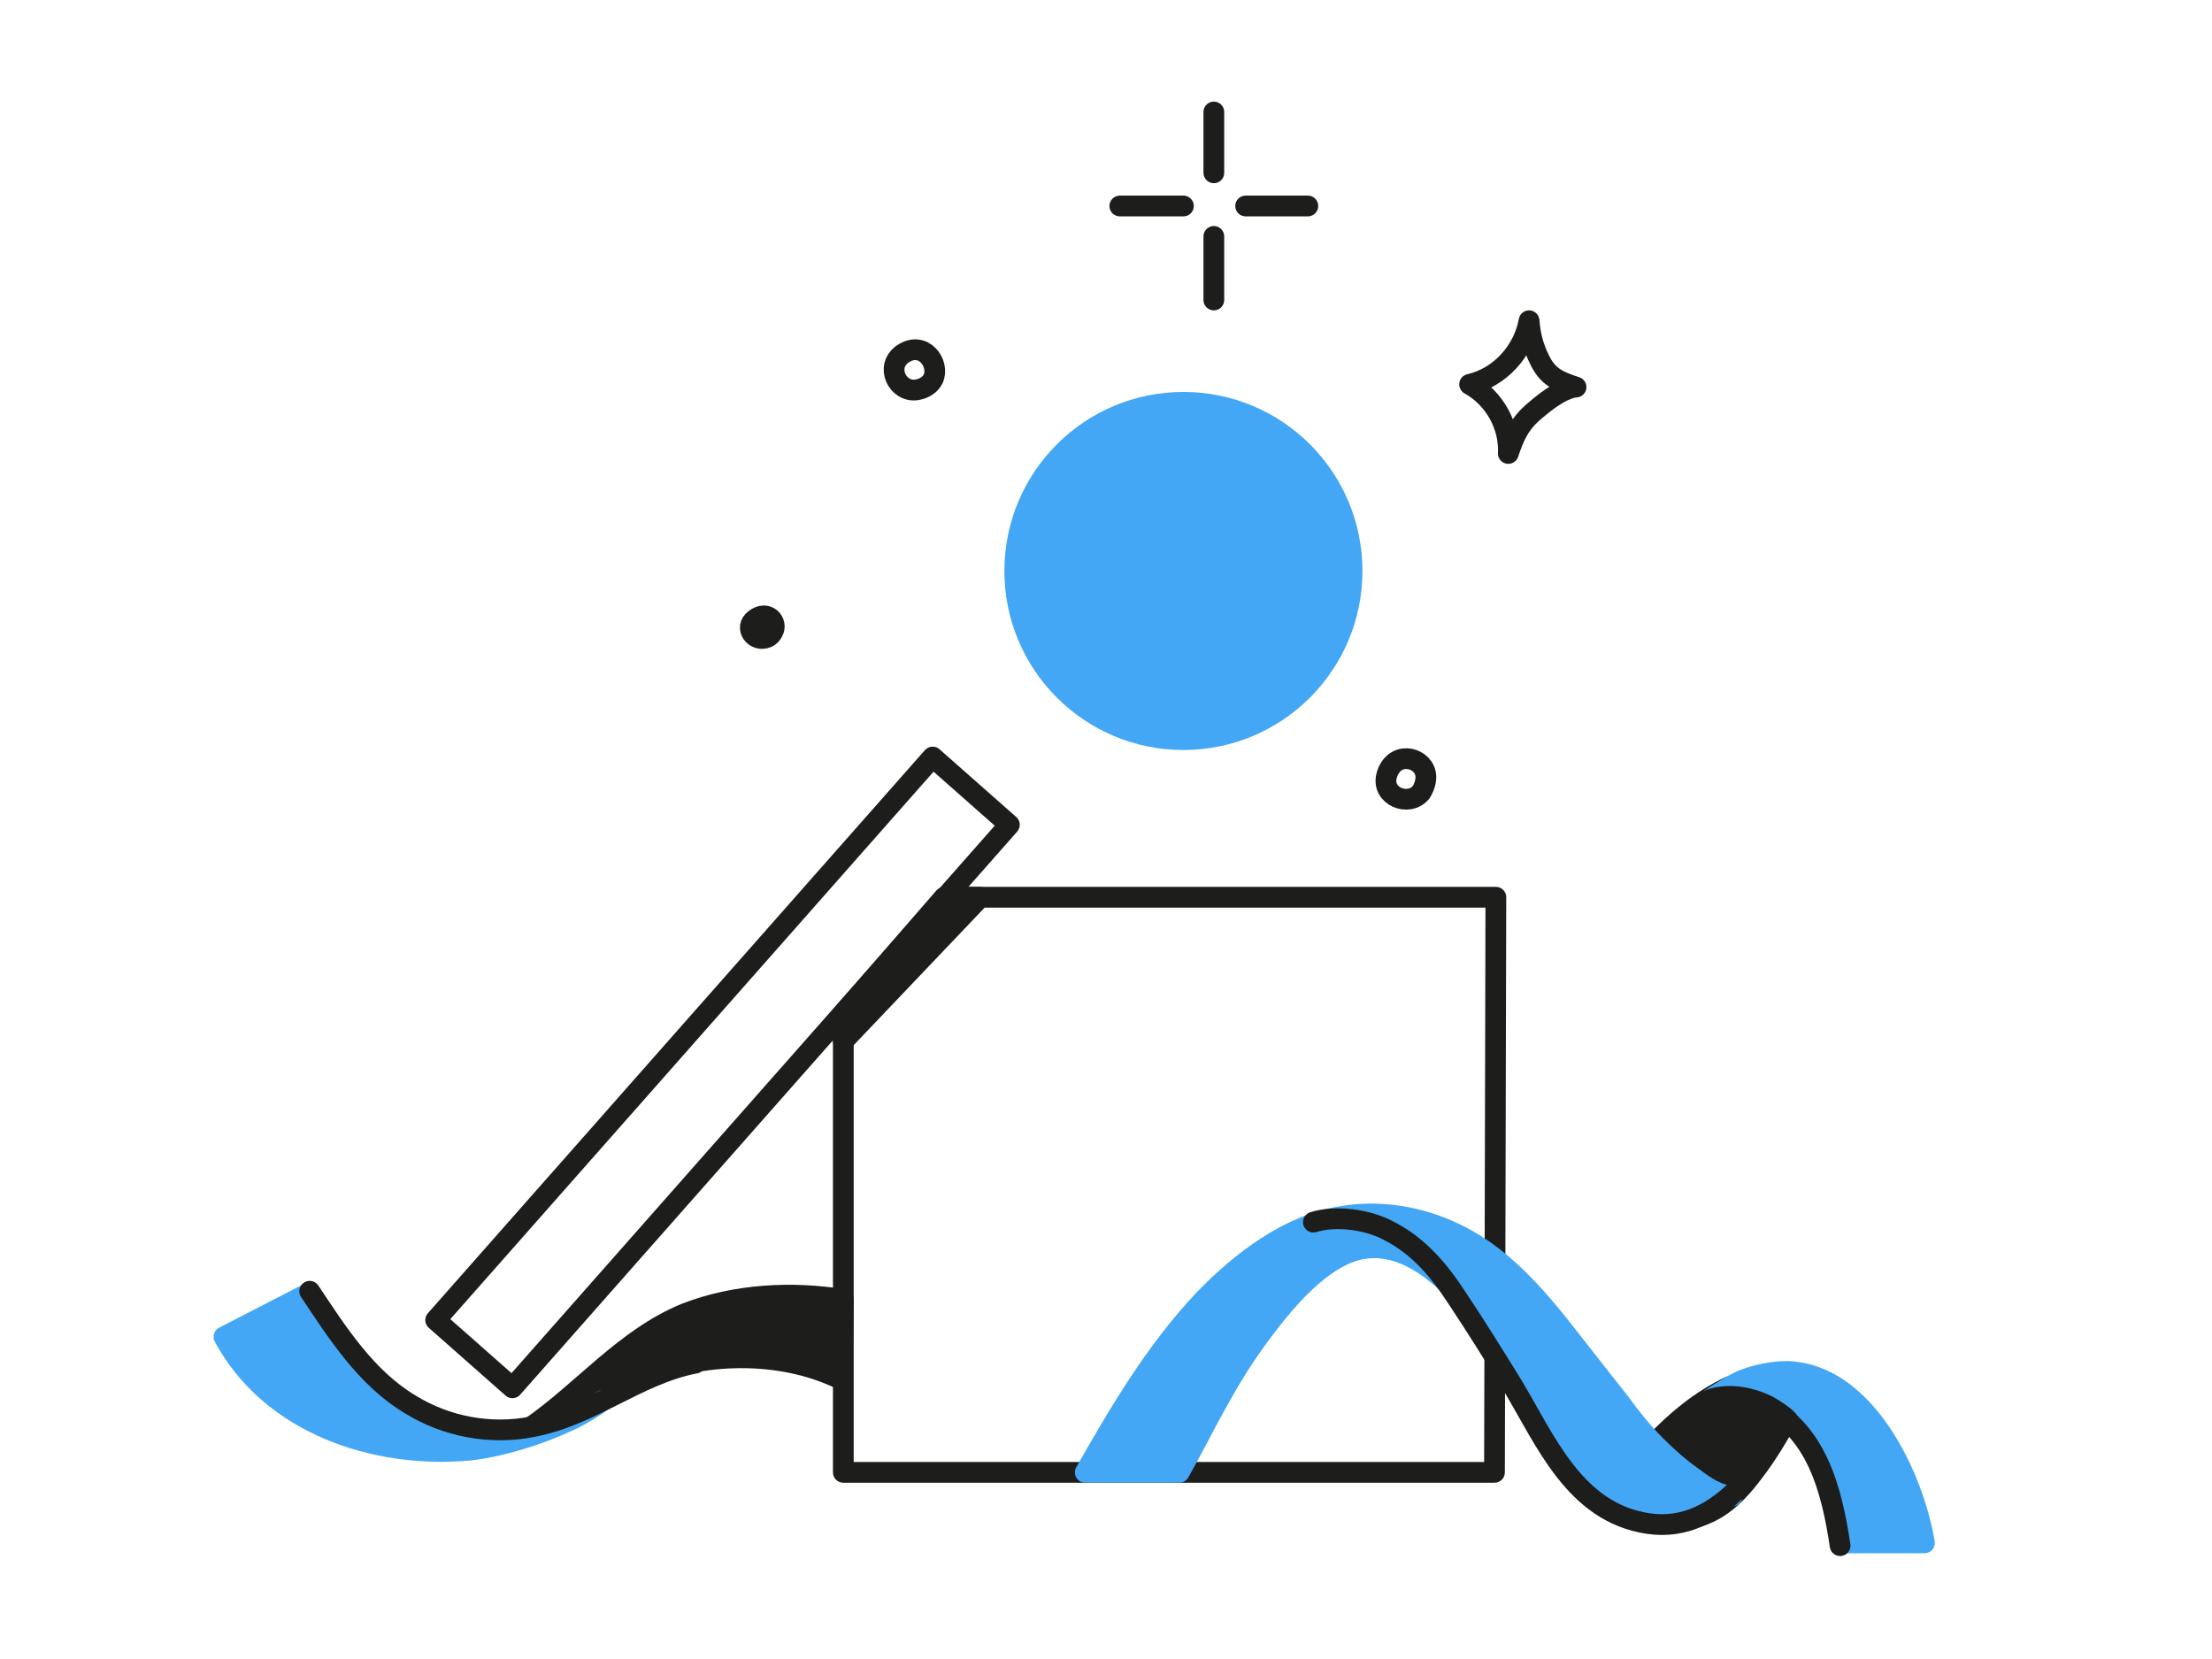 <?xml version="1.0" encoding="utf-8"?>
<!-- Generator: Adobe Illustrator 22.0.1, SVG Export Plug-In . SVG Version: 6.00 Build 0)  -->
<svg version="1.1" id="Слой_2" xmlns="http://www.w3.org/2000/svg" xmlns:xlink="http://www.w3.org/1999/xlink" x="0px" y="0px"
	 viewBox="0 0 160 120" style="enable-background:new 0 0 160 120;" xml:space="preserve">
<style type="text/css">
	.st0{fill:#1D1D1B;stroke:#1D1D1B;stroke-width:1.5;stroke-linecap:round;stroke-linejoin:round;stroke-miterlimit:10;}
	.st1{fill:#43A7F5;stroke:#43A7F5;stroke-width:1.5;stroke-linecap:round;stroke-linejoin:round;stroke-miterlimit:10;}
	.st2{fill:none;stroke:#1D1D1B;stroke-width:1.5;stroke-linecap:round;stroke-linejoin:round;stroke-miterlimit:10;}
</style>
<path class="st0" d="M120.4,109.9c3,0.3,4.8-1.2,6.5-3.5c1-1.3,1.8-2.7,2.6-4.1l-4.4-2c-2.1,1-3.9,2.5-5.4,4.1"/>
<path class="st0" d="M61,94c-3.7-0.6-7.8-0.4-11.4,1c-4.4,1.8-7.4,5.6-11.3,8.3c2.3-1.6,5.4-2.5,7.9-3.6c4.5-1.9,10.2-2.1,14.7,0.1
	L61,94z"/>
<circle class="st1" cx="85.6" cy="41.3" r="12.2"/>
<path class="st2" d="M61,73.3v33.2c0,0,47.1,0,47.1,0l0.1-41.6c0,0-26.6,0-39.9,0L61,73.3z"/>
<rect x="25.1" y="73.9" transform="matrix(0.662 -0.75 0.75 0.662 -40.527 65.387)" class="st2" width="54.3" height="7.4"/>
<path class="st1" d="M85.3,106.5c1.9-3.4,3.2-6.3,5.5-9.5c1.6-2.2,3.8-5,6.3-6.2c5-2.4,9.5,3.7,11.6,7.3c1.7,3,3.2,6.1,5.3,8.9
	c1.1,1.4,2.6,2.3,4.4,2.7c1.2,0.3,2.5,0.3,3.7,0c0.6-0.1,1.2-0.3,1.7-0.6c0.3-0.2,1.1-0.9,1.5-0.9c-1,0-2-0.7-2.8-1.3
	c-1-0.7-1.9-1.5-2.7-2.3c-1-1-1.8-2-2.6-3.1c-1.1-1.4-2.2-2.8-3.3-4.2c-2.4-3.1-5-6.3-8.5-8c-2.6-1.3-5.6-1.8-8.4-1.3
	c-3.8,0.6-7.3,3.3-9.9,6c-3.5,3.7-6.1,8.1-8.6,12.5L85.3,106.5z"/>
<path class="st2" d="M95,88.4c1.6-0.5,3.9-0.2,5.4,0.6c2.2,1.1,3.7,2.9,5,4.9c1.4,2.1,2.7,4.2,4,6.3c2.4,4,4.5,9.2,9.8,10
	c2.7,0.4,4.8-0.8,6.7-2.7"/>
<path class="st1" d="M132.7,105.7c-0.6-1.7-1.9-3.2-3.4-4.1c-1-0.6-1.8-0.7-3-0.9c-0.3,0-2.3,0.3-2.6,0.5c0.6-0.4,2-1.3,2.7-1.5
	c0.9-0.3,1.9-0.5,2.8-0.5c5.7,0.1,9.2,7.6,10,12.4h-5.7C133.5,109.5,133.3,107.5,132.7,105.7z"/>
<path class="st1" d="M16.2,96.7c3.4,6.3,10.9,8.8,17.7,8.2c2.9-0.3,7.4-1.8,9.7-3.6l0,0c-2.2,1.5-3.1,2-6,2.2
	c-2.7,0.2-5.6-0.4-7.9-1.8c-3.2-1.9-5.3-5.2-7.3-8.2L16.2,96.7z"/>
<line class="st2" x1="87.8" y1="12.5" x2="87.8" y2="8.1"/>
<line class="st2" x1="87.8" y1="21.7" x2="87.8" y2="17.1"/>
<line class="st2" x1="90.1" y1="14.9" x2="94.6" y2="14.9"/>
<line class="st2" x1="81" y1="14.9" x2="85.6" y2="14.9"/>
<path class="st2" d="M113.9,28c0.1,0,0.1,0,0.1,0c-1.2-0.4-2-0.7-2.6-1.9c-0.5-1-0.7-1.8-0.8-2.9c-0.4,2.2-2.1,4.1-4.3,4.6
	c1.8,1,2.9,3,2.8,5c0.4-1.2,0.8-2.1,1.7-2.9C111.6,29.2,112.8,28.2,113.9,28z"/>
<path class="st2" d="M67.5,27.4c-0.2,0.4-0.6,0.7-1.2,0.8c-1.4,0.2-2.3-1.7-1-2.6C66.8,24.6,68,26.3,67.5,27.4z"/>
<path class="st2" d="M103.1,55.9c0.1,0.4,0,0.9-0.3,1.4c-0.9,1.1-2.9,0.3-2.5-1.2C100.8,54.3,102.8,54.7,103.1,55.9z"/>
<path class="st0" d="M55.9,45.7c-0.1,0.2-0.2,0.3-0.4,0.4c-0.9,0.4-1.7-0.7-0.9-1.3C55.5,44.1,56.3,45,55.9,45.7z"/>
<path class="st2" d="M123.3,101.4c1.4-0.7,3.2-0.4,4.6,0.3c0.5,0.3,1,0.6,1.4,1"/>
<path class="st2" d="M127.3,101.5c4.1,1.8,5.2,6.3,5.8,10.3"/>
<path class="st2" d="M50.3,98.6c-4.2,0.8-7.5,3.8-11.8,4.6c-3,0.6-6.2,0-8.8-1.6c-3.2-1.9-5.3-5.2-7.3-8.2"/>
<polyline class="st0" points="61,73.3 69,64.9 70.9,64.9 61,75.3 "/>
</svg>
